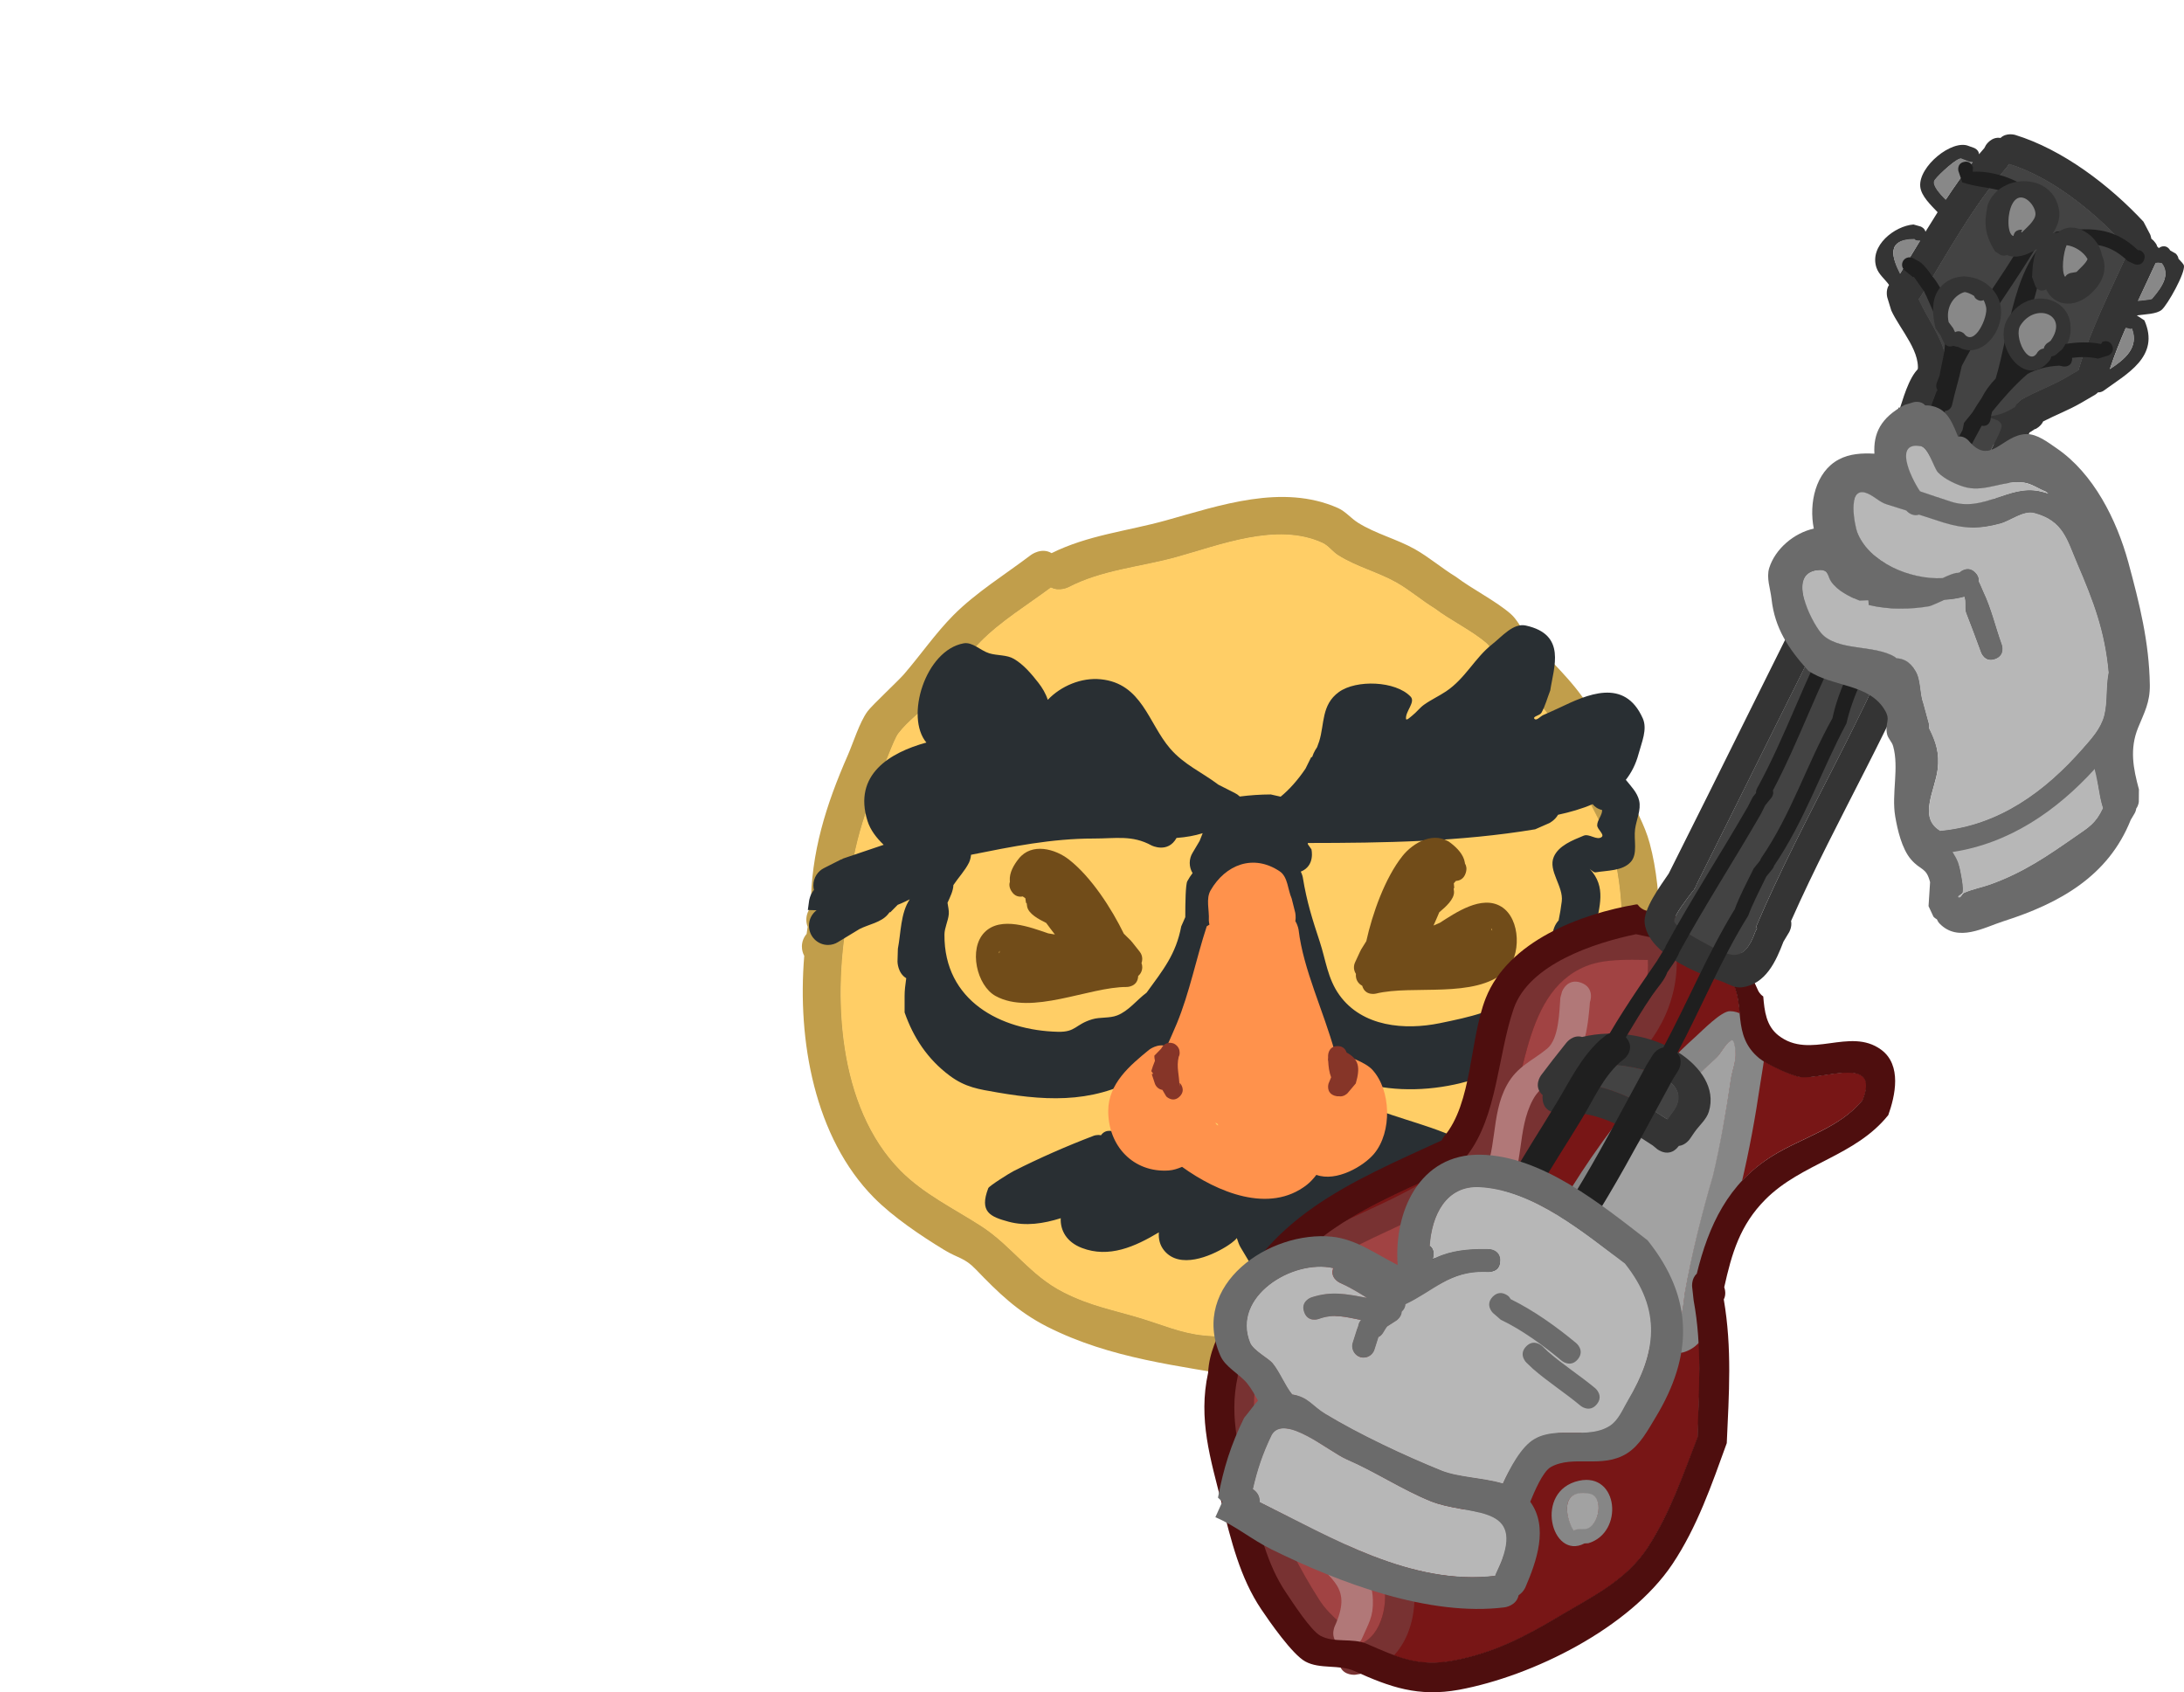 <?xml version="1.0" encoding="UTF-8"?>
<svg xmlns="http://www.w3.org/2000/svg" xmlns:xlink="http://www.w3.org/1999/xlink" version="1.1" width="286.591" height="222.082" viewBox="0,0,286.591,222.082">
  <g transform="translate(-78.475,-56.214)">
    <g stroke="none" stroke-miterlimit="10">
      <path d="M288.45,167.676l-0.08,-0.044l-0.452,0.602c-0.455,0.62 -1.189,1.023 -2.017,1.023c-1.381,0 -2.5,-1.119 -2.5,-2.5c0,-0.42 0.104,-0.816 0.286,-1.163l0.157,-0.313l-0.292,-0.292l0.875,-0.875l0.4,-0.799c0,0 0.881,-1.761 2.642,-1.376c0.058,-0.004 0.116,-0.006 0.175,-0.006c1.381,0 2.5,1.119 2.5,2.5c0,0.572 -0.192,1.099 -0.515,1.52l-0.046,0.061c-0.198,1.038 -1.133,1.661 -1.133,1.661z" fill="#363636" stroke-width="0.5"></path>
      <path d="M78.475,56.214z" fill="#ff9500" stroke-width="0"></path>
      <g stroke-width="0.5">
        <path d="M183.702,180.446c0,-0.638 0.234,-1.222 0.62,-1.667c0.043,-0.312 0.088,-0.623 0.136,-0.931c-0.112,-0.288 -0.174,-0.601 -0.174,-0.929c0,-0.624 0.223,-1.194 0.593,-1.635c0.006,-7.177 1.992,-13.448 4.856,-19.974c0.696,-1.586 1.53,-4.305 2.577,-5.733c0.598,-0.816 4.001,-3.97 4.788,-4.881c2.169,-2.513 4.154,-5.396 6.485,-7.744c2.958,-2.981 6.834,-5.371 10.173,-7.904c0,0 1.382,-1.048 2.71,-0.241c4.793,-2.378 9.884,-2.876 14.967,-4.286c7.1,-1.97 15.304,-4.871 22.611,-1.637c0.988,0.437 1.703,1.345 2.618,1.921c2.333,1.468 5.091,2.14 7.464,3.473c1.889,1.062 3.546,2.508 5.399,3.633c2.178,1.649 5.174,3.122 7.179,4.859c0.836,0.724 1.302,1.8 2.03,2.636c2.85,3.269 6.055,5.979 8.372,9.732c2.084,3.376 3.017,7.268 4.761,10.786c1.124,2.267 2.422,4.494 3.082,6.94c1.877,6.965 1.261,14.879 1.234,22.059c-1.965,10.138 -6.53,19.45 -12.661,27.68c-0.654,0.878 -3.954,3.917 -4.788,4.881c-0.809,0.935 -2.84,4.057 -3.607,4.834c-2.841,2.874 -6.445,4.162 -9.75,6.241c-0.915,0.576 -1.634,1.476 -2.618,1.921c-1.758,0.795 -3.752,0.992 -5.477,1.86c-5.309,0.934 -9.318,1.224 -14.313,0.445l-0.83,0.262c-9.066,-1.632 -17.877,-2.489 -26.258,-6.728c-3.888,-1.984 -6.406,-4.455 -9.365,-7.527c-1.498,-1.555 -2.318,-1.435 -4.135,-2.54c-3.035,-1.846 -6.705,-4.312 -9.228,-6.865c-7.788,-7.879 -10.072,-20.617 -9.144,-31.732c-0.194,-0.359 -0.304,-0.771 -0.304,-1.209zM239.076,231.406l2.814,0.049c0.315,0.064 0.624,0.123 0.927,0.178l1.859,-0.685c0,0 2.118,-0.714 3.018,1.232c2.547,0.086 4.996,-0.164 8.039,-0.65c1.563,-0.795 3.382,-0.953 4.982,-1.667c0.786,-0.351 1.303,-1.144 2.03,-1.606c2.956,-1.879 6.298,-2.94 8.843,-5.515c1.328,-1.343 2.129,-3.141 3.365,-4.571c1.394,-1.612 3.244,-2.807 4.509,-4.524c5.557,-7.541 9.87,-15.968 11.742,-25.221c-0.03,-6.574 0.629,-13.891 -1.09,-20.262c-0.572,-2.121 -1.759,-4.023 -2.728,-5.991c-1.664,-3.376 -2.538,-7.145 -4.535,-10.374c-2.173,-3.514 -5.251,-5.993 -7.896,-9.077c-0.548,-0.639 -0.822,-1.516 -1.456,-2.067c-1.887,-1.639 -4.696,-2.971 -6.765,-4.545c-1.739,-1.056 -3.286,-2.424 -5.059,-3.421c-2.434,-1.368 -5.249,-2.059 -7.643,-3.58c-0.727,-0.462 -1.248,-1.247 -2.03,-1.606c-5.984,-2.747 -13.469,0.311 -19.223,1.89c-4.742,1.302 -9.655,1.647 -14.081,3.941c0,0 -1.215,0.615 -2.302,0.032c-3.039,2.264 -6.579,4.421 -9.223,7.108c-2.258,2.295 -4.181,5.095 -6.298,7.538c-1.395,1.61 -3.226,2.82 -4.509,4.524c-0.51,0.678 -1.924,4.511 -2.072,4.847c-2.701,6.141 -4.415,11.857 -4.441,18.61c-2.085,10.758 -1.453,25.435 6.833,33.818c3.05,3.085 7.026,4.976 10.586,7.278c4.044,2.616 6.376,6.47 10.843,8.706c3.488,1.764 6.36,2.251 10.053,3.365c2.775,0.837 5.305,1.967 8.249,2.259c0.601,0.06 1.206,0.098 1.811,0.139c0.465,-0.151 0.847,-0.151 0.847,-0.151z" fill="#c19e4b"></path>
        <path d="M238.226,231.608c-0.605,-0.04 -1.212,-0.079 -1.813,-0.139c-2.945,-0.291 -5.482,-1.423 -8.258,-2.26c-3.693,-1.114 -6.575,-1.604 -10.063,-3.368c-4.468,-2.236 -6.811,-6.098 -10.855,-8.714c-3.56,-2.303 -7.544,-4.202 -10.594,-7.287c-8.286,-8.383 -8.927,-23.092 -6.842,-33.85c0.026,-6.753 1.745,-12.488 4.446,-18.629c0.148,-0.336 1.564,-4.174 2.074,-4.852c1.282,-1.704 3.117,-2.919 4.512,-4.529c2.117,-2.443 4.046,-5.251 6.305,-7.545c2.644,-2.687 6.193,-4.85 9.232,-7.114c1.087,0.583 2.304,-0.032 2.304,-0.032c4.427,-2.294 9.353,-2.644 14.095,-3.945c5.753,-1.579 13.257,-4.637 19.242,-1.889c0.782,0.359 1.305,1.144 2.032,1.607c2.393,1.521 5.217,2.215 7.651,3.583c1.773,0.997 3.325,2.368 5.064,3.424c2.07,1.574 4.884,2.912 6.772,4.55c0.635,0.551 0.91,1.429 1.458,2.068c2.645,3.084 5.731,5.573 7.904,9.087c1.997,3.23 2.876,7.009 4.54,10.385c0.97,1.968 2.158,3.876 2.73,5.997c1.719,6.371 1.061,13.708 1.091,20.282c-1.872,9.254 -6.196,17.704 -11.753,25.245c-1.265,1.717 -3.119,2.917 -4.513,4.529c-1.236,1.43 -2.041,3.231 -3.369,4.574c-2.545,2.575 -5.895,3.641 -8.851,5.52c-0.727,0.462 -1.246,1.256 -2.032,1.607c-1.6,0.715 -3.424,0.874 -4.987,1.669c-3.043,0.486 -5.499,0.738 -8.046,0.652c-0.9,-1.947 -3.021,-1.232 -3.021,-1.232l-1.861,0.685c-0.303,-0.055 -0.613,-0.114 -0.928,-0.178l-2.817,-0.049c0,0 -0.383,-0 -0.848,0.151z" fill="#ffce66"></path>
      </g>
      <path d="M224.804,204.785c8.536,4.377 21.559,6.709 30.206,1.46c0.376,-0.302 0.753,-0.604 1.129,-0.906l0.956,-1.224c0,0 0.73,-0.923 1.706,-0.488l0.739,-1.622c0.533,0.18 1.067,0.36 1.6,0.54c4.288,1.446 9.711,2.747 13.059,5.974c1.615,1.556 2.671,4.707 0.507,6.601c-2.279,1.994 -8.487,-0.318 -11.259,-1.464c1.935,3.081 2.958,6.909 -1.581,8.247c-2.278,0.672 -5.924,-0.751 -7.723,-2.155c-0.547,-0.427 -1.596,-1.599 -2.17,-2.367c-0.082,0.371 -0.207,0.729 -0.251,0.998c-1.127,3.321 -4.496,7.263 -8.433,4.665c-0.327,-0.216 -1.726,-2.638 -2.042,-3.171c-0.149,-0.252 -0.343,-0.746 -0.472,-1.184c-0.345,0.444 -1.045,0.904 -1.47,1.165c-2.02,1.238 -6.011,2.931 -8.045,0.494c-0.593,-0.71 -0.774,-1.541 -0.716,-2.404c-3.122,1.871 -6.543,3.415 -10.112,2.039c-1.997,-0.77 -2.836,-2.3 -2.763,-3.898c-2.257,0.712 -4.591,1.07 -6.842,0.459c-2.401,-0.651 -3.872,-1.271 -2.665,-4.404c0.113,-0.292 2.792,-1.97 3.289,-2.222c3.408,-1.728 6.989,-3.299 10.556,-4.656c0,0 0.452,-0.172 0.94,-0.06c0.703,-1 1.858,-0.416 1.858,-0.416z" fill="#292f33" stroke-width="0.5"></path>
      <path d="M286.554,182.528c-0.46,1.152 -0.919,2.305 -1.379,3.457c-0.935,1.258 -2.057,2.443 -3.321,3.528c-1.885,2.582 -3.478,5.332 -6.413,6.878c-7.037,3.706 -19.371,4.415 -25.159,-2.383c-2.385,-2.802 -3.89,-8.18 -4.599,-11.705c-0.611,-3.036 -0.522,-5.35 -2.454,-7.795c0,0 -0.054,-0.073 -0.129,-0.203c-0.43,-0.072 -1.128,-0.277 -1.603,-0.864l0,-0c-1.078,-0.336 -2.356,-0.43 -2.747,0.68c-0.166,0.47 -0.208,0.957 -0.186,1.453c0.634,0.8 0.486,1.755 0.33,2.276c0.065,0.412 0.112,0.822 0.111,1.227c-1.229,7.56 -3.109,13.494 -9.893,17.813c-6.37,4.056 -12.606,3.931 -19.748,2.693c-2.458,-0.426 -4.198,-0.663 -6.269,-2.204c-2.927,-2.179 -4.781,-5.046 -5.916,-8.3v-2.128c-0.005,-0.697 0.088,-1.501 0.214,-2.363c-1.146,-0.688 -1.146,-2.192 -1.146,-2.192l0.049,-1.672c0.401,-2.029 0.349,-4.707 1.56,-6.485c-0.354,0.186 -0.722,0.348 -1.085,0.513c-0.164,0.074 -0.33,0.142 -0.499,0.206l-0.986,0.998l-0.053,-0.053c-0.081,0.108 -0.165,0.213 -0.253,0.317c-0.907,1.068 -2.477,1.283 -3.722,1.917l-2.81,1.705c-0.383,0.242 -0.836,0.382 -1.321,0.382c-1.381,0 -2.5,-1.132 -2.5,-2.529c0,-0.824 0.39,-1.556 0.993,-2.018l0.002,-0.004c-0.382,-0.011 -0.763,-0.025 -1.143,-0.037c0.058,-0.412 0.115,-0.825 0.173,-1.237l-0,-0c0,0 0.107,-0.761 0.619,-1.384c0.002,-0.007 0.003,-0.014 0.005,-0.022c-0.044,-0.189 -0.068,-0.385 -0.068,-0.588c0,-1.01 0.585,-1.881 1.43,-2.287l2.276,-1.151l0.02,0.041c0.046,-0.039 0.094,-0.077 0.141,-0.115c0.023,-0.018 3.207,-1.089 5.359,-1.812c-0.922,-0.88 -1.748,-1.931 -2.125,-3.137c-1.906,-6.093 2.97,-8.984 7.729,-10.283c-2.823,-3.356 -0.146,-12.095 4.877,-13.02c1.18,-0.217 2.213,0.947 3.36,1.302c1.07,0.331 2.31,0.174 3.273,0.75c1.266,0.757 2.259,1.936 3.173,3.102c0.527,0.673 0.981,1.439 1.247,2.258c1.731,-1.825 4.419,-2.946 6.934,-2.698c5.434,0.535 6.264,5.774 9.11,9.079c1.841,2.138 4.128,3.084 6.352,4.761l2.125,1.075c0.25,0.12 0.477,0.28 0.673,0.473c1.349,-0.174 2.71,-0.266 4.068,-0.272l1.293,0.293c1.144,-0.925 2.312,-2.254 3.267,-3.683l0.758,-1.533l0.097,0.049c0.056,-0.172 0.121,-0.341 0.195,-0.508c0.129,-0.289 0.285,-0.557 0.462,-0.809c0.106,-0.262 0.199,-0.52 0.279,-0.773c0.715,-2.271 0.266,-4.8 2.59,-6.479c2.276,-1.644 7.435,-1.473 9.408,0.607c0.677,0.714 -0.696,1.92 -0.604,2.905c0.03,0.315 0.588,-0.239 0.836,-0.433c0.544,-0.424 0.961,-1.004 1.521,-1.405c0.922,-0.66 1.963,-1.133 2.905,-1.763c2.522,-1.689 3.775,-4.391 6.018,-6.155c1.336,-1.05 2.792,-2.842 4.445,-2.479c5.384,1.182 3.655,5.464 3.205,8.515c-0.387,0.98 -0.648,2.021 -1.162,2.939c-0.197,0.353 -1.176,0.47 -0.92,0.782c0.268,0.326 0.776,-0.321 1.16,-0.49c0.719,-0.317 1.44,-0.631 2.15,-0.968c3.553,-1.69 8.505,-4.008 10.913,1.405c0.635,1.427 -0.148,3.151 -0.552,4.662c-0.36,1.347 -0.936,2.466 -1.671,3.402c0.686,0.859 1.498,1.663 1.744,2.716c0.287,1.228 -0.359,2.498 -0.531,3.748c-0.198,1.441 0.397,3.257 -0.58,4.325c-1.09,1.191 -3.04,1.084 -4.621,1.358c-0.276,0.048 -0.917,-0.637 -0.726,-0.43c2.171,2.357 1.272,4.858 0.661,7.925c-0.3,1.504 -0.684,2.873 -1.179,4.151zM249.438,171.399c0.527,3.203 1.242,5.435 2.223,8.412c0.794,2.408 1.024,4.83 2.569,6.983c3.017,4.207 8.626,4.63 13.169,3.701c4.069,-0.832 7.409,-1.571 10.314,-3.785c0.16,-0.23 0.323,-0.458 0.49,-0.682c1.641,-1.632 2.799,-3.356 3.619,-5.249l0.466,-2.407c0,0 0.152,-0.771 0.712,-1.367c0.17,-0.802 0.306,-1.634 0.414,-2.501c0.245,-1.963 -1.831,-4.029 -1.046,-5.841c0.641,-1.479 2.445,-2.169 3.923,-2.781c0.728,-0.301 1.727,0.666 2.352,0.183c0.435,-0.336 -0.588,-1 -0.58,-1.553c0.01,-0.695 0.678,-1.32 0.647,-1.995c-0.579,-0.131 -0.974,-0.427 -1.244,-0.77c-1.43,0.623 -2.985,1.055 -4.54,1.396c-0.419,0.723 -1.134,1.085 -1.134,1.085l-1.869,0.82c-9.87,1.641 -19.817,1.788 -29.832,1.797c0.004,0.056 0.005,0.112 0.005,0.167l0.467,0.662c0,0 0.532,2.154 -1.395,2.93c0.213,0.428 0.273,0.795 0.273,0.795zM205.631,169.419c-0.532,1.066 -1.391,1.96 -2.05,2.951c-0.021,0.749 -0.414,1.536 -0.77,2.321c0.062,0.493 0.211,0.999 0.167,1.487c-0.081,0.913 -0.562,1.773 -0.569,2.69c-0.062,8.71 7.413,12.575 14.89,12.754c2.375,0.057 2.233,-0.959 4.496,-1.64c1.059,-0.319 2.244,-0.108 3.276,-0.508c1.514,-0.587 2.557,-2.019 3.864,-2.99c2.164,-2.979 3.85,-5.024 4.546,-8.7l0.531,-1.207c0,-1.887 0.039,-4.3 0.266,-4.718c0.213,-0.392 0.444,-0.746 0.691,-1.064c-0.237,-0.387 -0.374,-0.843 -0.374,-1.332c0,-0.491 0.138,-0.949 0.377,-1.337l0.922,-1.554l0.401,-1.014c-1.048,0.326 -2.127,0.524 -3.431,0.623c-1.14,2.068 -3.278,0.986 -3.278,0.986c-2.541,-1.393 -4.681,-0.905 -7.597,-0.909c-5.458,-0.006 -10.749,1.058 -16.088,2.131c-0.051,0.589 -0.269,1.029 -0.269,1.029z" fill="#292f33" stroke-width="0.5"></path>
      <g stroke-width="0.5">
        <path d="M258.568,196.615c2.457,2.679 2.603,8.153 0.219,11.012c-1.359,1.629 -4.94,3.734 -7.574,2.772c-0.393,0.512 -0.81,0.963 -1.241,1.301c-4.927,3.862 -11.781,0.965 -16.38,-2.352c-0.573,0.239 -1.155,0.436 -1.767,0.477c-4.593,0.307 -7.939,-3.182 -7.924,-7.834c0.012,-3.597 2.886,-5.984 5.338,-7.99c0,0 1.131,-0.915 2.359,-0.482c0.462,-1.053 0.917,-2.055 1.293,-2.962c1.687,-4.071 2.558,-8.59 3.938,-12.781l0.351,-0.219c-0.079,-0.346 -0.079,-0.6 -0.079,-0.6c0.079,-1.302 -0.415,-2.78 0.236,-3.905c1.947,-3.365 5.6,-4.814 9.066,-2.488c1.073,0.72 1.047,2.38 1.57,3.57l0.454,1.805c0,0 0.132,0.533 0.027,1.164c0.356,0.571 0.429,1.159 0.429,1.159c0.623,5.216 3.268,10.61 4.75,15.997c1.657,0.544 3.997,1.331 4.937,2.356zM238.296,203.742c-0.109,-0.066 -0.215,-0.136 -0.319,-0.209c0.028,0.067 0.052,0.133 0.072,0.199c0.083,0.067 0.172,0.135 0.266,0.205c-0.002,-0.017 -0.004,-0.034 -0.006,-0.051c-0.005,-0.048 -0.01,-0.096 -0.014,-0.143z" fill="#ff924c"></path>
        <path d="M230.84,193.844c0.039,-0.064 0.079,-0.127 0.12,-0.189c0,0 0.003,-0.004 0.008,-0.012c0.138,-0.222 0.369,-0.466 0.734,-0.54c0.16,-0.046 0.343,-0.057 0.544,-0.006c0.183,0.027 0.375,0.101 0.549,0.256c0.151,0.111 0.253,0.245 0.321,0.383c0.105,0.178 0.146,0.359 0.149,0.529c0.03,0.251 -0.025,0.463 -0.116,0.637c-0.333,1.403 0.086,2.337 0.1,3.906l0.034,-0.49c0,0 0.884,0.894 0,1.788c-0.884,0.894 -1.768,0 -1.768,0l-0.506,-0.858c-0.477,-0.074 -0.866,-0.42 -1.005,-0.878l-0.391,-1.186l0.189,-0.064l-0.253,-0.336c0.137,-0.459 0.297,-0.913 0.482,-1.357c-0.055,-0.226 -0.082,-0.456 -0.082,-0.666z" fill="#863528"></path>
        <path d="M256.386,198.398l-1.102,1.304c0,0 -0.487,0.493 -1.1,0.381c-0.168,0.018 -0.36,-0.001 -0.58,-0.075c-1.186,-0.4 -0.791,-1.6 -0.791,-1.6l0.336,-0.814c-0.249,-0.656 -0.344,-1.364 -0.38,-2.073c-0.04,-0.148 -0.051,-0.318 -0.017,-0.513c-0.002,-0.082 -0.003,-0.164 -0.003,-0.246c0,0 0,-1.265 1.25,-1.265c0.765,0 1.062,0.473 1.177,0.841c1.618,0.884 1.821,1.933 1.209,4.061z" fill="#863528"></path>
      </g>
      <path d="M226.333,185.74c-4.985,-0.017 -12.484,3.796 -17.22,1.181c-2.465,-1.361 -3.581,-6.193 -1.441,-8.357c2.143,-2.168 6.053,-0.642 8.356,0.14c0.295,0.049 0.586,0.097 0.874,0.147c-0.393,-0.502 -0.774,-1.014 -1.141,-1.513c-0.998,-0.492 -2.309,-1.19 -2.503,-2.148c-0.032,-0.158 -0.052,-0.317 -0.063,-0.476l-0.081,0.012l-0.089,-0.631c-0.111,-0.079 -0.226,-0.158 -0.343,-0.238c-0.442,0.085 -1.058,0.027 -1.503,-0.723c-0.286,-0.483 -0.289,-0.894 -0.18,-1.22c-0.006,-0.042 -0.011,-0.084 -0.014,-0.127c-0.079,-1.04 0.531,-2.082 1.18,-2.893c1.708,-2.131 4.777,-1.283 6.577,0.121c2.924,2.28 5.601,6.432 7.207,9.735c0.323,0.318 0.645,0.636 0.968,0.954l0.027,0.085l0.026,-0.021l1.059,1.339c0.21,0.261 0.336,0.594 0.336,0.957c0,0.19 -0.035,0.372 -0.098,0.54c0.063,0.168 0.098,0.35 0.098,0.54c0,0.466 -0.208,0.883 -0.535,1.162c-0.053,1.435 -1.498,1.435 -1.498,1.435zM209.557,181.325c0.027,-0.049 0.057,-0.097 0.089,-0.142c-0.008,-0.064 -0.013,-0.13 -0.013,-0.196c-0.035,0.099 -0.06,0.214 -0.077,0.339z" fill="#714c19" stroke-width="0.5"></path>
      <path d="M257.225,185.575c-0.383,-0.193 -0.681,-0.549 -0.79,-1.002c-0.044,-0.185 -0.053,-0.37 -0.03,-0.548c-0.1,-0.148 -0.176,-0.317 -0.22,-0.501c-0.084,-0.353 -0.039,-0.707 0.105,-1.01l0.719,-1.554l0.03,0.014l0.007,-0.089c0.24,-0.386 0.479,-0.772 0.719,-1.157c0.795,-3.592 2.433,-8.264 4.746,-11.175c1.424,-1.792 4.211,-3.346 6.365,-1.68c0.819,0.634 1.653,1.502 1.818,2.532c0.007,0.043 0.012,0.085 0.016,0.127c0.182,0.291 0.274,0.691 0.108,1.228c-0.258,0.835 -0.844,1.038 -1.293,1.06c-0.095,0.105 -0.188,0.209 -0.278,0.313l0.06,0.635l-0.081,0.008c0.027,0.157 0.044,0.316 0.05,0.477c0.033,0.977 -1.079,1.967 -1.935,2.682c-0.241,0.573 -0.492,1.16 -0.758,1.742c0.269,-0.117 0.54,-0.233 0.816,-0.35c2.057,-1.307 5.503,-3.719 8.089,-2.121c2.582,1.596 2.619,6.557 0.539,8.466c-3.996,3.667 -12.17,1.742 -17.012,2.943c0,0 -1.405,0.343 -1.79,-1.039zM274.144,178.026c0.015,0.065 0.026,0.129 0.033,0.194c0.042,0.037 0.082,0.076 0.12,0.117c-0.045,-0.118 -0.096,-0.223 -0.153,-0.311z" fill="#714c19" stroke-width="0.5"></path>
      <g stroke-width="0.5">
        <g>
          <path d="M301.196,223.364c-0.723,0.639 -0.609,1.706 -0.609,1.706l0.197,1.797c1.139,6.151 0.639,11.805 0.489,18.019c-1.928,4.963 -3.654,9.987 -6.581,14.491c-2.819,4.337 -7.439,6.503 -11.679,9.037c-4.445,2.657 -8.658,4.814 -13.821,5.771c-4.61,0.883 -7.4,-0.456 -11.388,-2.18c-1.891,-0.817 -4.286,-0.08 -6.094,-1.068c-1.301,-0.711 -3.7,-4.452 -4.524,-5.669c-2.528,-3.734 -3.53,-8.28 -4.639,-12.658c-1.372,-5.411 -2.94,-10.133 -1.718,-15.718c0.035,-2.504 1.127,-3.94 1.998,-6.272c4.547,-12.18 15.787,-16.447 26.676,-21.35c0,0 0.784,-0.359 1.076,-1.116c0.237,-0.179 0.373,-0.348 0.373,-0.348c3.996,-5.146 4.031,-13.164 6.144,-19.279c2.029,-5.873 10.669,-8.649 16.079,-9.774c4.987,1.158 9.29,1.199 12.394,5.882c2.137,3.223 0.055,7.336 3.807,10.419c0.905,0.744 4.207,2.347 5.464,2.482c2.968,0.319 10.51,-2.868 8.08,3.038c-2.993,3.652 -7.841,4.858 -11.76,7.273c-5.874,3.62 -8.414,9.225 -9.963,15.519z" fill="#781616"></path>
          <g>
            <g>
              <path d="M298.42,180.386c-0.003,0.091 -0.011,0.178 -0.022,0.261c0.677,5.923 -1.96,11.919 -6.759,15.675c-2.787,2.182 -6.513,3.427 -8.841,6.123c-4.774,7.755 -2.236,16.79 -5.917,24.932c-3.282,7.259 -9.382,9.255 -14.937,14.124c-7.519,7.656 1.84,15.575 2.145,23.571c0.202,5.31 -2.29,10.194 -7.771,10.926c0,0 -1.51,0.161 -2.013,-1.13c-0.277,-0.253 -0.424,-0.504 -0.424,-0.504c-1.32,-2.436 -3.958,-3.655 -5.531,-6.107c-5.745,-8.953 -10.151,-20.159 -8.954,-30.966c1.127,-4.769 1.596,-9.381 4.894,-13.298c7.052,-8.374 19.508,-9.259 26.438,-17.137l0.457,-0.686c0.076,-0.306 0.187,-0.511 0.187,-0.511c4.767,-8.691 2.846,-21.945 13.768,-26.23c3.299,-1.294 7.363,-1.053 10.836,-1.088l0.556,0.018c0,0 0.607,0.022 1.133,0.379l0.365,-0.13c0.057,0.229 0.108,0.458 0.154,0.688c0.156,0.275 0.251,0.631 0.235,1.09zM286.59,183.067c-8.955,3.62 -7.775,17.084 -11.779,24.466c0,0 -0.001,0.002 -0.003,0.006c-0.106,0.424 -0.309,0.72 -0.309,0.72l-0.837,1.192c-7.039,7.912 -19.346,8.827 -26.382,17.072c-2.816,3.3 -3.065,7.41 -4.025,11.439c-1.125,9.749 3.243,20.133 8.389,28.172c1.515,2.367 3.734,3.526 5.299,5.762c3.006,-1.043 3.832,-5.666 2.93,-8.576c-0.848,-2.737 -2.672,-5.19 -3.616,-7.902c-2.027,-5.821 -1.26,-12.219 2.978,-16.746c5.117,-4.483 11.095,-6.283 14.069,-12.891c3.802,-8.447 1.239,-17.464 6.352,-25.675c5.386,-5.995 15.607,-8.74 15.024,-17.855c-2.664,-0.035 -5.718,-0.144 -8.09,0.815z" fill="#783232"></path>
              <path d="M294.708,182.193c0.583,9.115 -9.68,11.983 -15.066,17.978c-5.113,8.211 -2.497,17.216 -6.299,25.663c-2.974,6.608 -8.941,8.314 -14.058,12.797c-4.238,4.527 -5.02,10.911 -2.994,16.732c0.944,2.711 2.758,5.16 3.606,7.897c0.902,2.91 0.03,7.656 -2.976,8.698c-1.565,-2.237 -3.793,-3.4 -5.308,-5.767c-5.146,-8.039 -9.543,-18.457 -8.418,-28.206c0.96,-4.029 1.205,-8.162 4.021,-11.462c7.035,-8.245 19.408,-9.224 26.446,-17.137l0.84,-1.192c0,0 0.204,-0.295 0.31,-0.719c0.002,-0.004 0.003,-0.006 0.003,-0.006c4.004,-7.382 2.839,-20.843 11.794,-24.464c2.372,-0.959 5.436,-0.846 8.099,-0.812z" fill="#a14343"></path>
            </g>
            <path d="M285.971,185.189c1.835,0.685 1.15,2.52 1.15,2.52l0.014,-0.254c-0.247,3.048 -0.579,6.972 -2.953,9.231c-1.639,1.561 -3.396,1.706 -4.545,3.829c-2.176,4.019 -1.079,8.836 -3.585,12.942c-1.629,2.669 -4.538,3.749 -6.149,6.294c0,0 -0.16,0.241 -0.449,0.477c-0.022,0.083 -0.04,0.131 -0.04,0.131l-0.764,2.038c-1.553,2.994 -2.734,4.783 -6.177,5.623c-3.662,0.893 -10.132,-1.405 -10.864,4.129c1.111,4.311 1.102,7.231 0.222,11.586c-0.579,2.866 -2.225,5.367 -1.312,8.352c1.705,5.576 7.927,8.102 8.11,14.099c0.068,2.242 -0.564,3.056 -1.44,5.077c0,0 -0.792,1.791 -2.583,1c-1.791,-0.792 -1,-2.583 -1,-2.583c2.358,-5.211 -0.364,-5.888 -3.405,-9.575c-1.338,-1.622 -2.843,-4.827 -3.43,-6.88c-1.422,-4.97 1.433,-9.745 2.103,-14.639c0.279,-2.038 -0.749,-4.34 -1.179,-6.298c0.181,-1.044 0.093,-2.172 0.543,-3.131c3.759,-8.006 13.397,-1.29 16.824,-8.331l0.683,-1.837c0,0 0.197,-0.528 0.664,-0.912c0.101,-0.295 0.227,-0.487 0.227,-0.487c1.682,-2.47 4.561,-3.623 6.073,-6.173c2.375,-4.006 1.288,-8.757 3.5,-12.795c1.368,-2.498 3.274,-3.126 5.297,-4.796c1.552,-1.282 1.589,-4.901 1.726,-6.682l0.221,-0.807c0,0 0.685,-1.835 2.52,-1.15z" fill="#b17878"></path>
          </g>
          <g>
            <path d="M283.115,223.318c0.351,0.104 0.585,0.259 0.585,0.259c3.486,2.311 10.412,6.486 14.716,6.308c0.825,-0.034 1.052,-3.577 1.121,-3.967c0.89,-5.046 2.225,-10.489 3.663,-15.373c1,-4.221 1.745,-8.315 2.373,-12.591c0.177,-1.208 0.718,-2.394 0.617,-3.611c-0.045,-0.54 -0.149,-1.805 -0.604,-1.51c-0.872,0.565 -1.254,1.674 -2.025,2.371c-4.957,4.472 -9.262,9.645 -13.058,15.167c-2.714,3.939 -5.445,8.442 -7.389,12.948zM280.856,226.096l-2.301,-1.93c2.079,-5.531 5.382,-11.147 8.721,-16.015c3.969,-5.772 8.475,-11.177 13.66,-15.855c0.998,-0.9 3.407,-3.377 4.536,-3.379c2.418,-0.004 4.216,2.878 4.593,4.845c0.113,0.589 -0.515,4.082 -0.615,4.759c-0.653,4.425 -1.427,8.672 -2.465,13.039c-1.442,4.737 -2.724,10.117 -3.588,15.033c-0.462,2.633 -0.792,6.062 -3.945,7.071c-0.928,0.297 -1.93,-0.271 -2.895,-0.406c-5.083,-0.712 -10.747,-3.598 -15.016,-6.412c0,0 -0.411,-0.272 -0.684,-0.749z" fill="#868686"></path>
            <path d="M290.445,210.341c3.796,-5.522 8.181,-10.728 13.138,-15.2c0.772,-0.696 1.156,-1.804 2.028,-2.369c0.455,-0.295 0.562,0.971 0.607,1.511c0.101,1.217 -0.437,2.405 -0.614,3.613c-0.628,4.276 -1.346,8.399 -2.345,12.62c-1.438,4.884 -2.819,10.42 -3.708,15.466c-0.069,0.39 -0.303,3.934 -1.129,3.968c-4.305,0.178 -11.288,-4.022 -14.774,-6.334c0,0 -0.236,-0.157 -0.587,-0.261c1.944,-4.505 4.67,-9.075 7.384,-13.014z" fill="#a2a2a2"></path>
          </g>
          <path d="M286.756,222.562c-2.331,-2.383 -8.178,-4.052 -11.26,-4.796c-1.022,-0.246 -2.232,-1.318 -3.077,-0.692c-0.684,0.506 -1.524,1.998 -2.242,3.361c5.083,1.418 9.395,3.397 13.414,6.887l0.25,0.202c1.065,-1.226 3.659,-4.201 2.915,-4.961zM266.291,223.294c-1.665,-1.031 -0.633,-2.696 -0.633,-2.696c0.972,-1.568 2.983,-5.897 4.675,-6.839c4.26,-2.37 11.338,1.877 15.132,3.732c0.873,0.427 3.993,1.981 4.505,2.831c2.364,3.926 -1.238,7.144 -3.4,10.028l-1.199,1.159c0,0 -1.125,1.048 -2.31,0.29c-0.324,-0.135 -0.532,-0.303 -0.532,-0.303l-1.51,-1.22c-3.611,-3.149 -7.482,-4.873 -12.086,-6.122c0,0 -0.583,-0.159 -1.012,-0.624c-0.432,0.158 -0.984,0.164 -1.631,-0.237z" fill="#343434"></path>
          <path d="M283.886,227.571l-0.25,-0.201c-4.019,-3.49 -8.439,-5.528 -13.522,-6.947c0.718,-1.363 1.57,-2.884 2.254,-3.39c0.845,-0.625 2.067,0.434 3.089,0.681c3.082,0.743 9.034,2.469 11.365,4.852c0.744,0.76 -1.87,3.779 -2.936,5.005z" fill="#434343"></path>
          <path d="M298.681,206.718c-1.23,1.524 -2.754,0.294 -2.754,0.294l-0.577,-0.477c-3.856,-2.554 -7.618,-4.683 -12.344,-4.277c0,0 -1.952,0.155 -2.108,-1.797c-0.015,-0.193 -0.01,-0.369 0.012,-0.528c-1.3,-1.155 -0.217,-2.599 -0.217,-2.599c1.004,-1.339 2.029,-2.664 3.08,-3.967l0.293,-0.363c0,0 0.851,-1.055 2.015,-0.701c4.308,-1.044 9.338,-0.242 13.01,2.271c2.405,1.646 4.599,4.405 3.62,7.543c-0.323,1.033 -1.243,1.773 -1.864,2.659l-0.643,0.938c0,0 -0.548,0.796 -1.433,0.886c-0.028,0.039 -0.059,0.079 -0.091,0.119zM297.714,202.426c4.417,-5.295 -7.287,-7.248 -11.231,-6.177c-0.548,0.685 -1.089,1.377 -1.623,2.073c4.59,0.211 8.445,2.195 12.391,4.776z" fill="#343434"></path>
          <path d="M297.305,203.134c-3.946,-2.581 -7.919,-4.612 -12.509,-4.824c0.534,-0.696 1.083,-1.41 1.631,-2.095c3.944,-1.071 15.763,0.946 11.346,6.24z" fill="#434343"></path>
          <g>
            <path d="M291.936,245.851c0.184,0.882 -0.71,1.123 -0.71,1.123c-5.032,1.255 -7.433,-5.105 -3.747,-8.419c1.643,-1.477 4.817,-0.913 5.797,1.109c1.106,2.28 0.184,4.57 -1.341,6.188zM288.899,244.982c0.14,-0.059 0.25,-0.075 0.25,-0.075l1.243,-0.15c1.339,-1.189 2.196,-5.804 -0.894,-5.036c-2.231,0.554 -2.417,4.285 -0.599,5.261z" fill="#868686"></path>
            <path d="M289.491,239.656c3.091,-0.768 2.256,3.975 0.917,5.164l-1.275,0.15c0,0 -0.115,0.015 -0.255,0.074c-1.818,-0.976 -1.619,-4.834 0.612,-5.389z" fill="#a2a2a2"></path>
          </g>
          <g>
            <path d="M275.606,260.409c-0.013,0.03 -0.022,0.047 -0.022,0.047c-3.133,4.768 -7.547,-2.656 -4.92,-6.219c1.858,-2.521 5.339,-2.864 6.811,0.361c0.935,2.048 -0.012,3.682 -1.03,5.395zM273.66,259.947c-0.148,-0.712 0.57,-1.04 0.57,-1.04l0.879,-0.346c0.478,-1.04 1.132,-1.945 0.583,-3.149c-0.92,-2.017 -3.53,-1.273 -3.996,0.694c-0.254,1.072 1.235,4.676 1.963,3.84z" fill="#868686"></path>
            <path d="M271.635,256.083c0.466,-1.968 3.186,-2.732 4.106,-0.714c0.549,1.204 -0.116,2.205 -0.594,3.244l-0.908,0.358c0,0 -0.734,0.328 -0.586,1.041c-0.728,0.836 -2.272,-2.856 -2.018,-3.928z" fill="#a2a2a2"></path>
          </g>
          <g>
            <path d="M286.391,258.768c-4.328,2.264 -6.7,-6.929 -0.709,-8.23c5.19,-1.127 5.914,6.811 1.215,8.204zM285.027,257.034c0.257,-0.171 0.547,-0.185 0.547,-0.185l1.019,-0.043c1.72,-0.374 2.425,-4.156 0.42,-4.516c-4.306,-0.773 -2.768,3.837 -1.986,4.743z" fill="#868686"></path>
            <path d="M287.036,252.229c2.005,0.36 1.287,4.268 -0.432,4.641l-1.046,0.042c0,0 -0.301,0.01 -0.557,0.181c-0.782,-0.906 -2.27,-5.636 2.036,-4.864z" fill="#a2a2a2"></path>
          </g>
          <g>
            <path d="M281.21,248.678c-0.073,0.352 -0.349,0.588 -0.349,0.588c-5.012,3.978 -7.455,-4.173 -3.561,-7.117c4.151,-3.138 7.406,2.807 4.873,6.072zM279.247,248.072c-0.041,-0.621 0.589,-0.909 0.589,-0.909l1.137,-0.49c1.291,-1.458 -0.778,-4.47 -2.471,-2.977c-1.601,1.412 -1.52,6.105 0.746,4.376z" fill="#868686"></path>
            <path d="M278.481,243.634c1.693,-1.493 3.84,1.611 2.55,3.069l-1.167,0.519c0,0 -0.656,0.294 -0.614,0.915c-2.266,1.73 -2.37,-3.091 -0.769,-4.503z" fill="#a2a2a2"></path>
          </g>
          <path d="M311.85,192.102c4.149,3.25 9.34,-1.143 13.459,1.858c2.784,2.028 1.839,6.111 0.956,8.588c-4.321,5.406 -11.363,6.295 -16.125,11.076c-3.345,3.358 -4.422,7.103 -5.405,11.514c0.098,0.286 0.271,0.979 -0.06,1.61c1.096,6.403 0.684,12.351 0.392,18.857c-1.973,5.45 -3.889,11.03 -7.142,15.888c-5.616,8.384 -18.313,14.686 -28.004,16.481c-5.35,0.964 -9.013,-0.333 -13.701,-2.456c-1.995,-0.904 -4.527,-0.204 -6.451,-1.251c-1.73,-0.942 -4.724,-5.271 -5.789,-6.856c-2.795,-4.159 -3.95,-9.03 -5.179,-13.879c-1.485,-5.859 -3.124,-11.083 -1.797,-17.146c0.15,-2.848 1.239,-4.525 2.216,-7.143c4.948,-13.255 16.645,-17.936 28.439,-23.367c0.13,-0.291 0.278,-0.475 0.278,-0.475c3.773,-4.418 3.364,-12.768 5.496,-18.179c2.961,-7.514 12.478,-11.083 19.788,-12.322c0.057,0.012 0.115,0.024 0.172,0.036c0.316,0.499 0.871,0.706 0.871,0.706c1.313,0.475 2.714,0.749 4.109,0.81l1.497,-0.156c2.267,0.609 4.375,1.465 6.184,2.977c0.044,0.181 0.097,0.297 0.097,0.297c0.795,1.742 2.241,4.91 3.036,6.652c0,0 0.214,0.47 0.666,0.76c0.168,1.942 0.378,3.855 1.996,5.122zM311.103,207.88c3.918,-2.415 8.766,-3.62 11.76,-7.273c2.431,-5.906 -5.106,-2.71 -8.073,-3.029c-1.257,-0.135 -4.553,-1.732 -5.458,-2.476c-3.752,-3.083 -1.659,-7.189 -3.796,-10.412c-3.105,-4.683 -7.39,-4.716 -12.377,-5.875c-5.41,1.125 -14.026,3.902 -16.055,9.775c-2.112,6.115 -2.122,14.123 -6.118,19.269c0,0 -0.135,0.168 -0.372,0.347c-0.292,0.757 -1.073,1.114 -1.073,1.114c-10.889,4.903 -22.104,9.111 -26.651,21.291c-0.87,2.332 -1.965,3.759 -2,6.263c-1.222,5.586 0.338,10.288 1.71,15.699c1.11,4.378 2.101,8.912 4.629,12.646c0.824,1.217 3.217,4.953 4.517,5.664c1.808,0.988 4.197,0.247 6.088,1.064c3.989,1.724 6.765,3.057 11.375,2.174c5.163,-0.956 9.357,-3.116 13.803,-5.773c4.24,-2.534 8.839,-4.696 11.657,-9.033c2.927,-4.503 4.629,-9.513 6.557,-14.476c0.15,-6.214 0.631,-11.825 -0.508,-17.976l-0.197,-1.791c0,0 -0.113,-1.06 0.61,-1.7c1.548,-6.293 4.098,-11.873 9.972,-15.493z" fill="#4e0e0e"></path>
        </g>
        <g>
          <path d="M358.011,99.435l-0.595,-0.157c-0.762,1.757 -1.47,3.535 -2.07,5.349c1.923,-1.243 3.829,-2.784 2.874,-5.241c-0.121,0.04 -0.21,0.049 -0.21,0.049zM361.574,88.581l0.178,0.19c0.064,-0.048 0.139,-0.093 0.227,-0.133c0.778,-0.355 1.187,0.279 1.278,0.446l0.7,0.395c0,0 0.341,0.275 0.383,0.686c0.369,0.379 0.683,0.736 0.715,0.889c0.201,0.979 -2.138,5.146 -2.911,5.816c-0.662,0.574 -2.215,0.582 -3.273,0.738l0.997,0.649c2.108,4.75 -2.32,7.02 -5.371,9.247c0,0 -0.324,0.234 -0.708,0.196c-0.222,0.222 -0.423,0.339 -0.423,0.339l-1.814,1.057c-1.643,0.948 -3.315,1.572 -4.965,2.422c-0.319,0.689 -1.03,1.013 -1.03,1.013l-0.046,-0.021c-4.818,3.45 -13.361,2.973 -15.366,-3.936c-0.182,-0.627 -0.187,-1.445 -0.124,-2.274c-0.1,-0.491 -0.008,-0.912 -0.008,-0.912c0.81,-2.778 -2.187,-5.869 -3.358,-8.428l-0.514,-1.677c0,0 -0.275,-0.933 0.221,-1.677c-0.551,-0.778 -1.359,-1.368 -1.658,-2.283c-0.939,-2.88 2.411,-5.459 4.865,-5.647l0.943,0.267c0,0 0.522,0.195 0.632,0.684c0.524,-0.857 1.054,-1.713 1.594,-2.564c-0.048,-0.04 -0.074,-0.068 -0.074,-0.068l0,-0c-0.783,-0.843 -2.091,-2.045 -2.208,-3.294c-0.249,-2.651 4.195,-6.248 6.357,-5.326l0.704,0.252c0,0 0.627,0.234 0.651,0.833c0.232,-0.277 0.467,-0.551 0.705,-0.82l0.198,-0.374c0,0 0.716,-1.156 1.918,-0.945c0.769,-0.747 1.916,-0.404 1.916,-0.404c6.283,1.937 12.399,6.622 16.846,11.393l0.869,1.662c0,0 0.107,0.234 0.158,0.571c0.492,0.35 0.726,0.862 0.726,0.862l0.005,0.109c0.023,0.022 0.046,0.044 0.069,0.066zM360.848,95.4c1.483,-1.68 2.371,-3.198 1.285,-4.601c-0.172,-0.018 -0.343,-0.041 -0.514,-0.066c-0.099,0.032 -0.194,0.043 -0.284,0.04c-0.747,1.634 -1.524,3.261 -2.286,4.897c0.811,-0.093 1.741,-0.204 1.799,-0.27zM363.148,89.011c0.01,0.009 0.02,0.019 0.032,0.03l0.008,0.005zM336.828,77.462l-0.957,-0.368c-0.363,-0.359 -2.917,1.966 -3.47,2.736c-0.464,0.646 0.794,1.936 1.417,2.554c1.11,-1.684 2.264,-3.323 3.482,-4.863c-0.259,0.02 -0.472,-0.059 -0.472,-0.059zM329.824,87.777l-0.164,-0.146c-3.804,-0.001 -2.832,2.479 -1.835,4.459c0.856,-1.393 1.715,-2.827 2.59,-4.27c-0.309,0.062 -0.59,-0.043 -0.59,-0.043zM334.209,104.297c-0.743,5.548 4.213,8.247 8.7,5.252c0.285,-0.629 0.88,-0.968 0.88,-0.968c1.928,-1.092 3.893,-1.751 5.79,-2.87l1.618,-0.943c1.601,-5.337 4.163,-10.336 6.473,-15.392c-0.417,-0.342 -0.616,-0.779 -0.616,-0.779l-0.172,-0.619c-3.841,-4.128 -9.297,-8.527 -14.772,-10.211l-0.307,0.467c-4.339,4.878 -7.85,11.362 -11.256,16.902c0,0 -0.093,0.15 -0.267,0.331c1.22,2.631 2.852,4.718 3.46,7.214c0.596,0.658 0.47,1.614 0.47,1.614z" fill="#343434"></path>
          <g>
            <path d="M341.101,112.089c-0.19,-0.91 -1.662,-0.848 -2.423,-1.382c-0.772,-0.542 -5.119,-3.636 -6.059,-3.07c-0.253,0.153 -0.789,2.024 -1.165,3.365c0.142,0.046 0.284,0.093 0.424,0.141c-0.165,0.046 -0.326,0.063 -0.48,0.059c-0.151,0.538 -0.269,0.963 -0.323,1.107c0,0 -0.253,0.679 -0.865,1.057c-2.806,5.776 -5.453,11.609 -8.359,17.362c-6.987,13.825 -13.801,27.71 -20.739,41.551c-0.102,0.302 -0.232,0.499 -0.232,0.499c-0.02,0.03 -0.043,0.064 -0.069,0.101c-0.047,0.093 -0.093,0.186 -0.14,0.28c-0.016,-0.007 -0.033,-0.013 -0.049,-0.019c-0.753,1.013 -2.456,3.144 -2.425,3.881c0.031,0.745 3.15,2.443 3.705,2.746c3.694,2.014 5.379,2.964 6.932,-1.336l0.206,-0.368c-0.035,-0.057 -0.081,-0.125 -0.139,-0.198c6.176,-14.537 14.661,-27.99 20.179,-42.813c3.143,-6.212 6.057,-12.625 9.383,-18.752l0.728,-0.941c0.122,0.077 0.245,0.154 0.367,0.231c0.692,-1.319 1.629,-3.089 1.544,-3.499zM330.753,104.193c3.334,-1.722 9.514,2.33 11.882,4.441c0.812,0.724 1.949,1.33 2.232,2.38c0.532,1.972 -1.629,5.454 -2.322,7.311l-0.723,1.937c0,0 -0.483,1.293 -1.722,1.303c-2.564,4.969 -4.927,10.09 -7.433,15.055c-5.244,14.01 -13.119,26.806 -19.163,40.458c0.159,0.758 -0.243,1.456 -0.243,1.456l-0.759,1.265c-0.962,2.515 -2.298,5.598 -5.482,5.992c-0.964,0.119 -1.868,-0.534 -2.789,-0.84c-3.194,-1.059 -9.438,-3.581 -9.936,-7.572c-0.228,-1.826 2.046,-4.884 3.154,-6.52c7.012,-13.948 13.86,-27.959 20.904,-41.899c3.23,-6.39 6.138,-12.88 9.301,-19.283c0.049,0.023 0.099,0.046 0.149,0.069c0.628,-1.978 1.498,-4.804 2.95,-5.553z" fill="#343434"></path>
            <path d="M339.595,115.534c-0.123,-0.076 -0.319,-0.045 -0.441,-0.123l-0.655,0.832c-3.326,6.127 -6.231,12.548 -9.373,18.76c-5.519,14.823 -14.07,28.384 -20.245,42.921c0.058,0.073 0.143,0.017 0.178,0.074l-0.245,0.493c-1.554,4.3 -3.248,3.346 -6.942,1.332c-0.555,-0.302 -3.68,-2.005 -3.711,-2.75c-0.031,-0.737 1.745,-2.977 2.497,-3.99c0.016,0.006 0.033,0.013 0.049,0.019c0.047,-0.093 0.021,-0.078 0.068,-0.171c0.026,-0.037 0.049,-0.07 0.069,-0.101c0,0 0.13,-0.197 0.232,-0.499c6.937,-13.841 13.799,-27.845 20.785,-41.67c2.906,-5.752 5.564,-11.583 8.37,-17.359c0.612,-0.378 0.866,-1.056 0.866,-1.056c0.054,-0.144 0.172,-0.569 0.323,-1.107c0.154,0.004 0.271,0.11 0.436,0.064c-0.14,-0.048 -0.281,-0.095 -0.423,-0.141c0.376,-1.341 0.955,-3.335 1.209,-3.488c0.94,-0.567 5.297,2.532 6.069,3.074c0.761,0.534 2.237,0.474 2.427,1.384c0.086,0.41 -0.85,2.181 -1.543,3.5z" fill="#434343"></path>
          </g>
          <path d="M337.349,77.477c-1.218,1.54 -2.447,3.283 -3.557,4.967c-0.624,-0.618 -1.92,-1.961 -1.456,-2.607c0.553,-0.77 3.193,-3.164 3.555,-2.805l0.978,0.38c0,0 0.22,0.086 0.479,0.065z" fill="#888888"></path>
          <path d="M330.458,87.771c-0.874,1.443 -1.802,2.986 -2.658,4.379c-0.997,-1.98 -1.919,-4.581 1.884,-4.58l0.171,0.149c0,0 0.294,0.114 0.603,0.052z" fill="#888888"></path>
          <path d="M334.166,104.347c0,0 0.121,-0.96 -0.475,-1.619c-0.608,-2.496 -2.258,-4.617 -3.478,-7.248c0.175,-0.182 0.267,-0.333 0.267,-0.333c3.407,-5.54 6.974,-12.098 11.313,-16.976l0.308,-0.467c5.475,1.684 10.998,6.124 14.839,10.252l0.173,0.621c0,0 0.2,0.44 0.617,0.783c-2.309,5.056 -4.899,10.126 -6.5,15.464l-1.625,0.947c-1.897,1.119 -3.889,1.785 -5.817,2.876c0,0 -0.598,0.339 -0.883,0.968c-4.487,2.994 -9.482,0.28 -8.739,-5.268z" fill="#434343"></path>
          <path d="M346.59,103.626c-4.582,2.701 -5.962,-9.311 0.736,-7.77c4.42,1.016 3.368,7.359 -0.736,7.77zM347.366,101.404c1.286,-0.869 1.248,-3.31 -0.478,-3.639c-2.439,-0.464 -2.635,2.621 -1.968,3.768c0.362,-0.142 0.74,-0.001 0.74,-0.001l0.321,0.151c0.004,0.001 0.007,0.001 0.011,0.002c0.04,-0.041 0.08,-0.087 0.121,-0.138c0,0 0.595,-0.623 1.253,-0.143z" fill="#343434"></path>
          <path d="M358.043,99.378c0,0 0.092,-0.008 0.213,-0.048c0.955,2.457 -1.014,4.112 -2.937,5.355c0.6,-1.814 1.355,-3.713 2.116,-5.471l0.608,0.163z" fill="#888888"></path>
          <path d="M360.854,95.465c-0.058,0.066 -1.031,0.166 -1.842,0.259c0.763,-1.636 1.593,-3.38 2.34,-5.014c0.09,0.003 0.191,-0.006 0.29,-0.038c0.171,0.025 0.353,0.053 0.524,0.071c1.086,1.403 0.171,3.042 -1.312,4.722z" fill="#888888"></path>
          <path d="M336.193,77.463c0.953,-0.224 1.177,0.729 1.177,0.729l-0.023,0.563c4.309,-0.283 11.844,3.147 9.07,8.588c-3.197,5.719 -7.477,10.992 -10.516,16.905c-0.334,1.652 -0.885,3.336 -1.271,5.102c0,0 -0.171,0.78 -0.908,0.777c-0.726,1.988 -1.376,3.974 -2.083,5.96c0.678,0.606 0.093,1.331 0.093,1.331l-0.392,0.321c-1.742,7.434 -6.921,14.868 -10.577,21.576c-3.654,6.662 -6.107,13.94 -9.647,20.649c0.174,0.486 -0.187,0.934 -0.187,0.934l-0.82,1.007c-0.188,0.376 -0.376,0.752 -0.564,1.128c-3.515,6.101 -7.399,12.087 -10.746,18.225c0,0 -0.001,0.003 -0.004,0.008c-0.02,0.098 -0.056,0.192 -0.104,0.279l-0.495,0.907l-0.021,-0.012l-0.004,0.055c-0.303,0.441 -0.605,0.881 -0.908,1.321c-0.365,1.048 -1.22,1.902 -1.984,3.013c-1.23,1.789 -2.328,3.649 -3.453,5.505c0.028,0.032 0.055,0.065 0.083,0.099l0,-0c1.221,1.531 -0.31,2.752 -0.31,2.752l-0.56,0.439c-2.225,2.038 -3.351,4.689 -4.884,7.243c-4.054,6.756 -8.728,12.982 -10.435,20.812c0,0 -0.419,1.913 -2.332,1.495c-1.913,-0.419 -1.495,-2.332 -1.495,-2.332c1.819,-8.288 6.616,-14.844 10.905,-21.994c1.738,-2.897 3.081,-5.74 5.571,-8.091l0.787,-0.635c0,0 0.219,-0.175 0.558,-0.309c1.146,-1.953 2.37,-3.849 3.63,-5.727c0.138,-0.209 0.278,-0.417 0.419,-0.623c0.732,-1.083 1.475,-2.162 2.221,-3.243l-0.011,-0.007l1.013,-1.635c0.038,-0.156 0.095,-0.26 0.095,-0.26c3.346,-6.138 7.231,-12.116 10.742,-18.218c0.214,-0.42 0.428,-0.84 0.642,-1.26l0.44,-0.55c-0.019,-0.316 0.126,-0.582 0.126,-0.582c3.775,-6.883 6.264,-14.419 10.013,-21.333c3.416,-6.264 8.803,-13.687 10.311,-20.706c-0.238,-0.393 -0.062,-0.864 -0.062,-0.864c0.989,-2.648 1.816,-5.288 2.806,-7.94l0.413,-1.107c0,0 0.065,-0.175 0.215,-0.343c-0.306,-0.405 -0.109,-0.933 -0.109,-0.933l0.384,-1.015c0.233,-1.473 0.755,-3.12 0.705,-4.62c-0.033,-1.006 -0.319,-2.005 -0.752,-2.986l-0.141,-0.177c-0.444,-0.111 -0.652,-0.566 -0.652,-0.566c-0.41,-0.899 -0.766,-1.817 -1.209,-2.678c-0.452,-0.658 -0.916,-1.302 -1.355,-1.927l-0.072,0.089l-1.075,-0.868c-0.122,-0.094 -0.223,-0.218 -0.291,-0.368c-0.225,-0.492 -0.008,-1.073 0.484,-1.297c0.295,-0.135 0.622,-0.111 0.885,0.037l0.907,0.495l-0.029,0.054l0.138,0.015c0.555,0.528 1.008,1.088 1.399,1.676c0.497,0.56 0.922,1.282 1.278,1.887c0.216,0.367 0.412,0.73 0.59,1.089c0.514,0.06 0.754,0.585 0.754,0.585c0.297,0.657 0.545,1.338 0.743,2.033c0.363,0.705 0.597,1.404 0.732,2.101c2.819,-4.611 6.197,-8.972 8.655,-13.636c0.71,-1.169 0.206,-1.778 -0.545,-2.812c-2.281,-3.142 -4.693,-2.32 -8.18,-3.442l-0.51,-1.511c0,0 -0.224,-0.953 0.729,-1.177z" fill="#1f1f1f"></path>
          <path d="M359.828,90.309c-0.342,0.917 -1.26,0.575 -1.26,0.575l-0.887,-0.416c-2.798,-2.687 -5.192,-2.297 -8.725,-2.004c-2.587,1.796 -2.857,4.756 -3.706,7.524c-0.809,2.634 -1.43,5.207 -2.162,7.762c0.26,-0.159 0.525,-0.312 0.794,-0.458c0.044,-0.036 0.088,-0.072 0.133,-0.108c0,0 0.21,-0.168 0.498,-0.217c3.169,-1.554 6.852,-2.192 9.681,-1.604l0.144,-0.281c0,0 0.891,-0.407 1.297,0.484l0,0c0.407,0.891 -0.484,1.297 -0.484,1.297l-1.376,0.413c-0.996,-0.233 -2.166,-0.258 -3.399,-0.103c0.012,0.097 0.01,0.205 -0.01,0.326l0,0c-0.156,0.967 -1.123,0.811 -1.123,0.811l-0.541,-0.109c-1.601,0.07 -2.965,0.457 -4.151,1.075c-1.707,1.462 -3.208,3.187 -4.671,4.982c-0.093,0.318 -0.159,0.643 -0.194,0.975c0,0 -0.11,0.973 -1.083,0.863c-0.029,-0.003 -0.058,-0.007 -0.085,-0.012c-0.576,1.035 -1.123,2.098 -1.675,3.138c0.081,0.362 -0.09,0.701 -0.09,0.701l-0.58,1.145c-1.586,4.249 -2.141,8.821 -4.323,12.825c-3.583,6.532 -9.435,13.977 -11.079,21.26c-3.323,6.217 -5.51,12.842 -9.504,18.682c-0.064,0.245 -0.202,0.415 -0.202,0.415l-0.814,0.999c-0.84,1.759 -1.686,3.311 -2.379,5.15c-3.546,5.665 -6.129,12.073 -9.3,18.012c0.922,1.01 0.131,2.287 0.131,2.287l-0.739,1.187c-5.417,9.936 -11.062,21.12 -18.588,29.624c0,0 -1.298,1.467 -2.765,0.169c-1.467,-1.298 -0.169,-2.765 -0.169,-2.765c7.33,-8.282 12.807,-19.229 18.082,-28.903l0.848,-1.375c0,0 0.5,-0.807 1.366,-0.949c3.218,-5.98 5.844,-12.395 9.375,-18.149c0.704,-1.906 1.604,-3.518 2.481,-5.334l0.859,-1.074c0.055,-0.193 0.145,-0.325 0.145,-0.325c3.95,-5.746 5.946,-12.275 9.336,-18.336c1.55,-7.35 7.622,-14.925 11.195,-21.513c2.144,-3.933 2.687,-8.49 4.249,-12.673l0.166,-0.329c-0.111,-0.391 0.095,-0.768 0.095,-0.768c0.46,-0.844 0.913,-1.698 1.372,-2.544l0.19,-0.934c0.376,-0.466 0.75,-0.933 1.125,-1.397c0.381,-0.64 0.775,-1.264 1.188,-1.864c0.457,-0.92 1.084,-1.77 1.836,-2.541c1.895,-6.27 2.326,-15.559 7.932,-19.283c4.257,-0.532 7.391,-0.761 10.749,2.427l0.22,-0.002c0,0 0.917,0.342 0.575,1.26z" fill="#1f1f1f"></path>
          <path d="M337.849,100.464c-3.726,4.432 -7.403,-3.721 -3.947,-6.686c2.133,-1.83 5.943,-0.093 6.243,2.646c0.147,1.339 -0.887,2.59 -1.58,3.6zM336.236,99.42c0.069,-0.197 0.205,-0.342 0.324,-0.438c0.121,-0.106 0.3,-0.221 0.523,-0.248c0.407,-0.54 1.177,-1.47 1.115,-2.101c-0.105,-1.062 -2.058,-2.258 -2.961,-1.421c-1.506,1.396 -0.136,5.841 1,4.208z" fill="#343434"></path>
          <g>
            <path d="M346.97,94.189c-0.035,0.02 -0.073,0.04 -0.113,0.058c-0.891,0.407 -1.297,-0.484 -1.297,-0.484l-0.435,-1.202c0.058,-1.521 0.192,-2.532 0.646,-3.694c-1.33,0.894 -2.846,1.312 -3.943,0.809c-0.376,0.179 -0.792,0.023 -0.792,0.023l-0.759,-0.492c-1.364,-2.168 -1.495,-3.713 -0.953,-6.163c1.668,-4.258 8.745,-4.151 9.366,0.905c0.12,0.977 -0.243,2.003 -0.878,2.923c0.252,-0.077 0.508,-0.133 0.764,-0.168c2.066,-1.752 5.254,0.477 5.695,2.88c0.007,0.036 0.012,0.072 0.017,0.108c0.594,1.314 0.481,2.902 -0.844,4.441c-2.372,2.757 -5.381,2.367 -6.474,0.056zM349.493,92.491c0.202,-0.398 0.674,-0.509 0.674,-0.509l0.775,-0.14c0.267,-0.309 1.243,-1.099 1.402,-1.64c-0.499,-0.91 -1.565,-1.614 -2.656,-1.75c-0.438,0.973 -0.732,3.376 -0.194,4.039zM342.707,87.121c0,-0.001 0,-0.001 0,-0.002c0.156,-0.967 1.123,-0.811 1.123,-0.811l-0.109,0.371c0.011,-0.002 0.021,-0.004 0.032,-0.005c0.568,-0.577 1.727,-1.47 1.757,-2.337c0.037,-1.077 -1.371,-2.775 -2.469,-1.916c-1.245,0.973 -1.272,4.546 -0.333,4.7z" fill="#343434"></path>
            <path d="M349.471,92.553c-0.538,-0.663 -0.245,-3.188 0.192,-4.161c1.092,0.137 2.247,0.903 2.746,1.813c-0.159,0.54 -1.179,1.39 -1.446,1.699l-0.802,0.144c0,0 -0.488,0.107 -0.69,0.505z" fill="#888888"></path>
            <path d="M342.688,87.183c-0.939,-0.154 -0.907,-3.853 0.338,-4.826c1.098,-0.859 2.586,0.899 2.549,1.975c-0.03,0.867 -1.247,1.829 -1.815,2.406c-0.011,0.002 -0.035,-0.126 -0.045,-0.125l0.126,-0.242c0,0 -0.997,-0.158 -1.153,0.809c-0,0.001 0.038,-0.124 0.038,-0.123z" fill="#888888"></path>
            <path d="M347.653,102.994c-0.04,0.265 -0.175,0.461 -0.175,0.461c-3.19,4.134 -7.67,-1.972 -5.52,-5.477c3.269,-5.329 10.965,-1.651 7.16,4.04l-0.87,0.748c0,0 -0.259,0.206 -0.596,0.229zM346.643,101.898c0.052,-0.4 0.385,-0.665 0.385,-0.665l0.477,-0.326c2.473,-3.464 -1.896,-5.05 -3.845,-1.96c-0.945,1.498 1.064,5.525 2.204,3.398c0,0 0.3,-0.436 0.779,-0.447z" fill="#343434"></path>
            <path d="M345.863,102.41c-1.14,2.127 -3.208,-1.991 -2.263,-3.489c1.949,-3.09 6.433,-1.443 3.96,2.021l-0.49,0.342c0,0 -0.352,0.276 -0.404,0.676c-0.479,0.011 -0.803,0.451 -0.803,0.451z" fill="#888888"></path>
            <path d="M335.062,99.764c0.595,-0.365 1.148,0.162 1.148,0.162c1.338,1.831 3.115,-2.083 2.826,-3.39c-0.848,-3.847 -5.63,-1.869 -4.793,1.931c0.193,0.259 0.386,0.518 0.579,0.778zM335.015,101.467c-0.058,0.04 -0.123,0.078 -0.199,0.112c-0.891,0.407 -1.297,-0.484 -1.297,-0.484l-0.389,-0.864c-0.223,-0.316 -0.445,-0.633 -0.668,-0.949c-0.421,-1.734 -0.634,-3.958 0.686,-5.429c2.386,-2.66 6.99,-1.086 7.792,2.223c0.842,3.474 -2.679,7.829 -5.925,5.392z" fill="#343434"></path>
            <path d="M334.776,99.29c-0.193,-0.259 -0.399,-0.539 -0.593,-0.798c-0.837,-3.8 4.066,-5.827 4.914,-1.98c0.288,1.307 -1.561,5.309 -2.899,3.478c0,0 -0.578,-0.538 -1.173,-0.173z" fill="#888888"></path>
            <path d="M339.015,95.446c-0.766,0.61 -1.376,-0.155 -1.376,-0.155l-0.123,-0.246c-0.466,-0.303 -1.012,-0.507 -1.562,-0.583c0,0 -0.967,-0.156 -0.811,-1.123c0.156,-0.967 1.123,-0.811 1.123,-0.811c0.799,0.142 1.585,0.435 2.282,0.852l0.623,0.69c0,0 0.61,0.766 -0.155,1.376z" fill="#343434"></path>
          </g>
        </g>
      </g>
      <g stroke-width="0.5">
        <path d="M273.843,220.191l-0.431,-0.009c-2.196,-0.03 -4.481,0.179 -6.469,1.111c-0.161,0.075 -0.343,0.058 -0.497,0.141c0.089,-0.217 0.4,-1.133 -0.372,-1.742c0.248,-4.04 2.171,-7.965 6.569,-7.729c7.048,0.379 13.716,6.012 19.093,10.047c4.856,6.1 4.16,11.693 0.42,17.975c-0.711,1.194 -1.257,2.655 -2.433,3.394c-2.908,1.826 -6.818,-0.014 -9.846,1.71c-1.761,1.002 -3.24,3.809 -4.18,5.864c-2.601,-0.767 -5.907,-0.817 -8.075,-1.694c-4.85,-1.963 -10.762,-4.742 -15.272,-7.468c-1.738,-1.05 -2.228,-2.23 -4.352,-2.559c-1.004,-1.26 -1.563,-2.848 -2.57,-4.107c-0.508,-0.635 -2.54,-1.669 -2.958,-2.701c-2.445,-6.033 5.56,-11.029 10.951,-9.803c-0.506,1.261 0.843,1.921 0.843,1.921l0.421,0.198c1.097,0.528 2.194,1.178 3.195,1.815c-2.724,-0.504 -4.663,-0.936 -7.311,-0.055c0,0 -1.415,0.489 -0.921,1.905c0.494,1.416 1.812,0.902 1.812,0.902c1.985,-0.738 3.607,-0.257 5.651,0.143c-0.194,0.239 -0.332,0.498 -0.362,0.805c-0,0.002 -0,0.004 -0.001,0.005c-0.026,0.053 -0.051,0.106 -0.078,0.16l0.035,0.122l-0.07,-0.022l-0.601,1.884c-0.1,0.302 -0.105,0.635 0.008,0.959c0.273,0.782 1.028,1.204 1.811,0.931c0.469,-0.164 0.805,-0.541 0.941,-0.982l0.52,-1.642c0.553,-0.204 0.76,-0.934 1.145,-1.389l1.205,-0.776c0,0 0.687,-0.455 0.714,-1.194c0.237,-0.206 0.467,-0.522 0.483,-0.966c3.657,-1.718 5.878,-4.405 10.519,-4.261l0.434,0.01c0,0 1.457,0.123 1.489,-1.377c0.032,-1.5 -1.46,-1.529 -1.46,-1.529z" fill="#b7b7b7"></path>
        <path d="M245.318,244.496c1.669,-2.844 7.544,2.21 9.842,3.2c3.737,1.609 7.324,3.995 11.06,5.514c4.798,1.951 12.037,0.354 9.429,7.631c-0.247,0.69 -0.586,1.351 -0.877,2.023c0,0 -0.028,0.066 -0.063,0.178c-11.047,1.279 -21.317,-4.93 -30.971,-9.69c0.027,-0.89 -0.444,-1.415 -0.904,-1.709c0.565,-2.495 1.282,-4.665 2.483,-7.147z" fill="#b7b7b7"></path>
        <path d="M278.728,232.924c1.034,-1.087 2.121,-0.053 2.121,-0.053l0.762,0.727c2.005,1.751 4.158,3.107 6.199,4.804c0,0 1.152,0.96 0.192,2.113c-0.96,1.152 -2.113,0.192 -2.113,0.192c-2.051,-1.715 -4.218,-3.084 -6.248,-4.845l-0.86,-0.816c0,0 -1.087,-1.034 -0.053,-2.121z" fill="#6b6b6b"></path>
        <path d="M274.349,226.394c1.046,-1.075 2.121,-0.029 2.121,-0.029l0.247,0.348c3.006,1.474 6.021,3.625 8.607,5.777c0,0 1.152,0.96 0.192,2.113c-0.96,1.152 -2.113,0.192 -2.113,0.192c-2.379,-1.986 -5.212,-4.063 -7.991,-5.38l-1.035,-0.899c0,0 -1.075,-1.046 -0.029,-2.121z" fill="#6b6b6b"></path>
        <path d="M275.326,221.675c-0.032,1.5 -1.532,1.467 -1.532,1.467l-0.433,-0.009c-4.64,-0.144 -6.805,2.528 -10.462,4.246c-0.015,0.443 -0.242,0.755 -0.479,0.961c-0.027,0.739 -0.71,1.187 -0.71,1.187l-1.203,0.77c-0.385,0.455 -0.59,1.178 -1.143,1.382l-0.52,1.634c-0.135,0.441 -0.472,0.815 -0.941,0.978c-0.782,0.273 -1.637,-0.14 -1.91,-0.923c-0.113,-0.324 -0.108,-0.661 -0.008,-0.963l0.602,-1.891l0.07,0.022l-0.034,-0.123c0.026,-0.054 0.052,-0.108 0.078,-0.161c0,-0.002 0,-0.004 0.001,-0.005c0.03,-0.307 0.169,-0.569 0.363,-0.808c-2.044,-0.4 -3.568,-0.859 -5.553,-0.121c0,0 -1.416,0.494 -1.91,-0.923c-0.494,-1.416 0.923,-1.91 0.923,-1.91c2.648,-0.881 4.59,-0.456 7.314,0.047c-1.001,-0.637 -2.009,-1.24 -3.106,-1.768l-0.509,-0.246c0,0 -1.263,-0.61 -0.757,-1.871c-5.391,-1.226 -13.389,3.744 -10.943,9.777c0.418,1.031 2.45,2.06 2.958,2.695c1.007,1.258 1.563,2.838 2.568,4.097c2.124,0.329 2.61,1.5 4.348,2.55c4.51,2.726 10.384,5.479 15.234,7.441c2.168,0.877 5.453,0.929 8.054,1.697c0.94,-2.055 2.403,-4.852 4.164,-5.855c3.028,-1.724 6.926,0.131 9.834,-1.695c1.176,-0.739 1.719,-2.192 2.43,-3.386c3.741,-6.282 4.439,-11.838 -0.417,-17.938c-5.377,-4.035 -12.008,-9.64 -19.056,-10.019c-4.398,-0.236 -6.301,3.688 -6.549,7.728c0.772,0.609 0.46,1.525 0.372,1.742c0.154,-0.083 0.312,-0.163 0.473,-0.238c1.989,-0.933 4.299,-1.14 6.495,-1.11l0.433,0.009c0,0 1.5,0.032 1.467,1.532zM242.183,237.825c-1.074,-1.347 -2.9,-2.143 -3.583,-3.724c-4.026,-9.33 6.5,-16.423 14.663,-15.588c3.174,0.325 5.779,2.29 8.618,3.713c-0.525,-6.961 2.841,-14.609 10.871,-14.474c8.046,0.136 15.875,6.561 21.92,11.233c6.105,7.624 5.949,15.159 1.064,23.224c-1.047,1.729 -2.062,3.673 -3.775,4.748c-3.249,2.037 -7.051,0.158 -9.974,1.78c-1.082,0.601 -2.19,3.309 -2.711,4.558c2.434,3.353 0.822,7.837 -0.633,11.231c0,0 -0.281,0.652 -0.894,1.041c-0.273,1.377 -1.814,1.584 -1.814,1.584c-9.938,1.258 -21.751,-3.242 -30.594,-7.596c-2.633,-1.297 -4.712,-3.102 -7.382,-4.228l0.917,-2.037l-0.575,-0.533c0.739,-3.881 1.678,-6.914 3.429,-10.471c0.828,-0.988 1.31,-1.734 1.822,-2.256c-0.42,-0.761 -0.832,-1.528 -1.372,-2.204zM242.884,251.65c0.459,0.294 0.931,0.814 0.904,1.704c9.654,4.76 19.831,10.943 30.878,9.663c0.034,-0.112 0.062,-0.178 0.062,-0.178c0.291,-0.673 0.627,-1.328 0.874,-2.018c2.607,-7.277 -4.635,-5.656 -9.433,-7.607c-3.737,-1.52 -7.246,-3.868 -10.983,-5.477c-2.298,-0.99 -8.159,-6.058 -9.828,-3.214c-1.201,2.483 -1.911,4.631 -2.475,7.126z" fill="#6b6b6b"></path>
      </g>
      <g stroke-width="0.5">
        <path d="M342.613,167.503c-1.791,0.694 -3.028,1.853 -5.041,2.094c-0.668,0.08 -1.343,0.063 -2.018,0.048c0.113,0.362 0.212,0.804 0.321,1.425h-0c0.129,0.736 0.284,1.492 0.191,2.233c-0.035,0.279 -0.802,0.512 -0.551,0.64c0.265,0.135 0.415,-0.45 0.686,-0.571c1.12,-0.5 2.348,-0.717 3.502,-1.134c4.359,-1.576 7.358,-3.666 11.076,-6.248c1.757,-1.22 2.658,-1.693 3.602,-3.708c-0.381,-1.176 -0.52,-2.346 -0.735,-3.527c-3.015,3.671 -6.72,7.075 -11.035,8.747zM358.609,162.915l-0.537,0.905c-2.943,7.384 -9.334,10.943 -16.672,13.285c-2.566,0.819 -5.976,2.834 -8.414,0.307c-0.154,-0.16 -0.263,-0.346 -0.346,-0.549c-0.281,-0.154 -0.452,-0.347 -0.452,-0.347l-0.644,-1.383c0.06,-1.05 0.126,-2.099 0.201,-3.148c-0.504,-2 -1.223,-1.485 -2.523,-3.007c-1.182,-1.384 -1.763,-3.897 -2.057,-5.652c-0.493,-2.935 0.536,-6.371 -0.273,-9.208c-0.16,-0.562 -0.672,-0.992 -0.792,-1.564c-0.311,-1.476 0.481,-1.762 -0.223,-3.024c-2.035,-3.646 -6.923,-3.113 -10.108,-5.288c-2.627,-2.911 -4.406,-5.585 -4.831,-9.438c-0.149,-1.348 -0.705,-2.765 -0.298,-4.059c0.788,-2.501 3.248,-4.589 5.846,-5.159c-0.658,-3.309 0.205,-7.435 3.282,-9.075c1.421,-0.757 3.068,-0.849 4.672,-0.758c-0.141,-2.623 0.776,-4.702 3.973,-6.403l1.168,-0.353c0,0 0.952,-0.258 1.521,0.417c0.589,-0.017 1.181,0.097 1.75,0.375c1.404,0.687 1.941,2.24 2.565,3.719c0.777,-0.14 1.362,0.516 1.362,0.516c2.906,3.479 4.384,-0.772 7.605,-0.843c1.42,-0.031 2.85,1.101 3.947,1.849c4.88,3.329 7.893,9.401 9.423,14.955c1.472,5.443 2.744,10.493 2.828,16.114c0.035,2.303 -0.737,3.649 -1.54,5.62c-1.137,2.793 -0.633,5.348 0.11,8.094l-0.015,1.607c0,0 -0.028,0.489 -0.332,0.892c-0.051,0.347 -0.196,0.599 -0.196,0.599zM328.844,116.722c-0.011,0.034 -0.022,0.068 -0.034,0.102l0.017,0.003l-0.047,0.23c0.308,1.245 1.081,2.706 1.694,3.62c1.331,0.443 2.658,0.899 4.015,1.322c4.4,1.44 7.487,-2.183 11.569,-1.342c0.414,0.085 0.803,0.191 1.168,0.314c-0.11,-0.088 -0.223,-0.172 -0.34,-0.251c-0.953,-0.374 -1.825,-1.032 -2.84,-1.165c-2.552,-0.337 -4.942,1.253 -7.511,0.687c-1.113,-0.245 -3.035,-1.198 -3.82,-2.057c-0.52,-0.569 -1.118,-3.215 -2.156,-3.397c-0.698,-0.122 -1.173,-0.038 -1.475,0.191c-0.061,0.667 -0.099,1.312 -0.24,1.743zM323.351,135.29c-0.861,0.233 -1.348,-0.184 -1.602,-0.561c-1.158,-0.514 -2.296,-1.179 -3.015,-2.189c-0.509,-0.715 -0.208,-1.485 -1.28,-1.479c-4.707,0.028 -1.258,6.666 0.023,8.202c2.06,2.471 7.125,1.494 9.727,3.168c0,0 0.075,0.051 0.176,0.147c0.875,0.054 1.694,0.356 2.469,1.596c0.786,1.257 0.524,2.933 1.037,4.323l0.718,2.65c0,0 0.076,0.282 0.037,0.631c0.896,1.794 1.368,3.289 1.105,5.399c-0.343,2.758 -2.526,6.227 0.232,7.968l0.059,0.059c7.743,-0.697 13.786,-5.17 18.717,-10.796c1.106,-1.262 2.343,-2.578 2.794,-4.316c0.45,-1.734 0.2,-3.811 0.576,-5.614c-0.492,-5.436 -1.976,-9.307 -4.112,-14.285c-1.342,-3.128 -1.799,-5.599 -5.605,-6.607c-1.432,-0.379 -3.126,1.022 -4.459,1.384c-2.76,0.749 -4.656,0.704 -7.354,-0.107c-1.105,-0.345 -2.198,-0.706 -3.288,-1.065c-0.879,0.318 -1.572,-0.46 -1.572,-0.46c-0.023,-0.026 -0.046,-0.052 -0.069,-0.079c-0.851,-0.277 -1.703,-0.548 -2.563,-0.806c-1.034,-0.311 -1.806,-1.259 -2.846,-1.549c-2.395,-0.668 -1.329,4.417 -1.036,5.185c1.506,3.95 6.903,6.178 11.156,5.943c0.73,-0.344 1.46,-0.675 2.24,-0.742l0.028,-0.046c0,0 1.12,-0.998 2.118,0.122c0.362,0.407 0.446,0.797 0.404,1.13c0.233,0.428 0.401,0.923 0.606,1.346c1.045,2.166 1.62,4.697 2.447,6.976c0,0 0.511,1.41 -0.9,1.921c-1.41,0.511 -1.921,-0.9 -1.921,-0.9c-0.637,-1.763 -1.284,-3.449 -1.952,-5.176c-0.238,-0.615 0.033,-1.579 -0.232,-2.11l-0.076,0.057c-0.792,0.206 -1.631,0.332 -2.496,0.381c-0.89,0.386 -1.746,0.78 -1.953,0.816c-2.446,0.426 -5.314,0.453 -7.922,-0.176c-0.044,-0.147 -0.087,-0.295 -0.129,-0.443c-0.087,0.039 -0.183,0.073 -0.289,0.102z" fill="#6b6b6b"></path>
        <path d="M347.274,120.981c-0.365,-0.124 -0.753,-0.229 -1.167,-0.315c-4.082,-0.841 -7.251,2.81 -11.651,1.371c-1.357,-0.423 -2.7,-0.904 -4.031,-1.347c-1.323,-1.973 -3.389,-6.538 0.091,-5.929c1.038,0.182 1.728,2.862 2.248,3.431c0.784,0.86 2.678,1.759 3.79,2.004c2.569,0.565 4.889,-0.983 7.442,-0.646c1.014,0.134 1.986,0.806 2.939,1.179c0.117,0.079 0.23,0.164 0.34,0.252z" fill="#b7b7b7"></path>
        <path d="M334.697,168.025c7.475,-1.132 13.669,-5.412 18.665,-10.906l0.003,0.162c0.46,1.677 0.529,3.334 1.064,4.987c-0.944,2.014 -1.843,2.507 -3.6,3.727c-3.718,2.582 -6.796,4.71 -11.155,6.286c-1.154,0.417 -2.389,0.627 -3.509,1.127c-0.272,0.121 -0.421,0.705 -0.687,0.571c-0.251,-0.127 0.516,-0.361 0.551,-0.64c0.093,-0.741 -0.067,-1.504 -0.196,-2.24c-0.293,-1.669 -0.519,-2.057 -1.136,-3.073z" fill="#b7b7b7"></path>
        <path d="M323.627,134.994c0.062,0.218 0.03,0.404 0.094,0.622c2.608,0.629 5.487,0.582 7.933,0.157c0.207,-0.036 1.081,-0.442 1.97,-0.828c0.865,-0.049 1.73,-0.178 2.522,-0.384l0.077,-0.057c0.264,0.531 0.004,1.498 0.241,2.113c0.668,1.727 1.336,3.492 1.973,5.255c0,0 0.431,1.35 1.841,0.839c1.41,-0.511 0.892,-1.905 0.892,-1.905c-0.827,-2.279 -1.38,-4.755 -2.425,-6.921c-0.204,-0.423 -0.365,-0.914 -0.598,-1.342c0.041,-0.333 -0.037,-0.722 -0.4,-1.128c-0.998,-1.12 -2.105,-0.12 -2.105,-0.12l-0.028,0.046c-0.781,0.067 -1.496,0.396 -2.226,0.74c-4.253,0.235 -9.698,-2.077 -11.205,-6.027c-0.293,-0.768 -1.351,-5.86 1.044,-5.191c1.04,0.29 1.815,1.236 2.849,1.547c0.859,0.258 1.717,0.527 2.568,0.804c0.023,0.027 0.046,0.053 0.069,0.079c0,0 0.696,0.776 1.575,0.458c1.09,0.36 2.192,0.718 3.298,1.063c2.698,0.81 4.619,0.859 7.378,0.109c1.333,-0.362 3.036,-1.759 4.468,-1.379c3.806,1.007 4.279,3.496 5.622,6.624c2.136,4.979 3.625,8.887 4.117,14.323c-0.376,1.803 -0.13,3.892 -0.581,5.626c-0.451,1.738 -1.695,3.063 -2.801,4.326c-4.931,5.626 -11.015,10.115 -18.758,10.812l-0.059,-0.059c-2.757,-1.741 -0.578,-5.21 -0.235,-7.968c0.263,-2.11 -0.216,-3.607 -1.113,-5.401c0.039,-0.349 -0.038,-0.631 -0.038,-0.631l-0.725,-2.653c-0.513,-1.391 -0.267,-3.079 -1.053,-4.335c-0.775,-1.24 -1.602,-1.556 -2.477,-1.61c-0.101,-0.096 -0.177,-0.148 -0.177,-0.148c-2.602,-1.673 -7.67,-0.714 -9.73,-3.185c-1.281,-1.536 -4.726,-8.195 -0.019,-8.223c1.072,-0.006 0.863,0.804 1.372,1.519c0.865,1.213 2.334,1.926 3.717,2.48c0.377,-0.015 0.753,-0.029 1.13,-0.045z" fill="#b7b7b7"></path>
      </g>
    </g>
  </g>
</svg>
